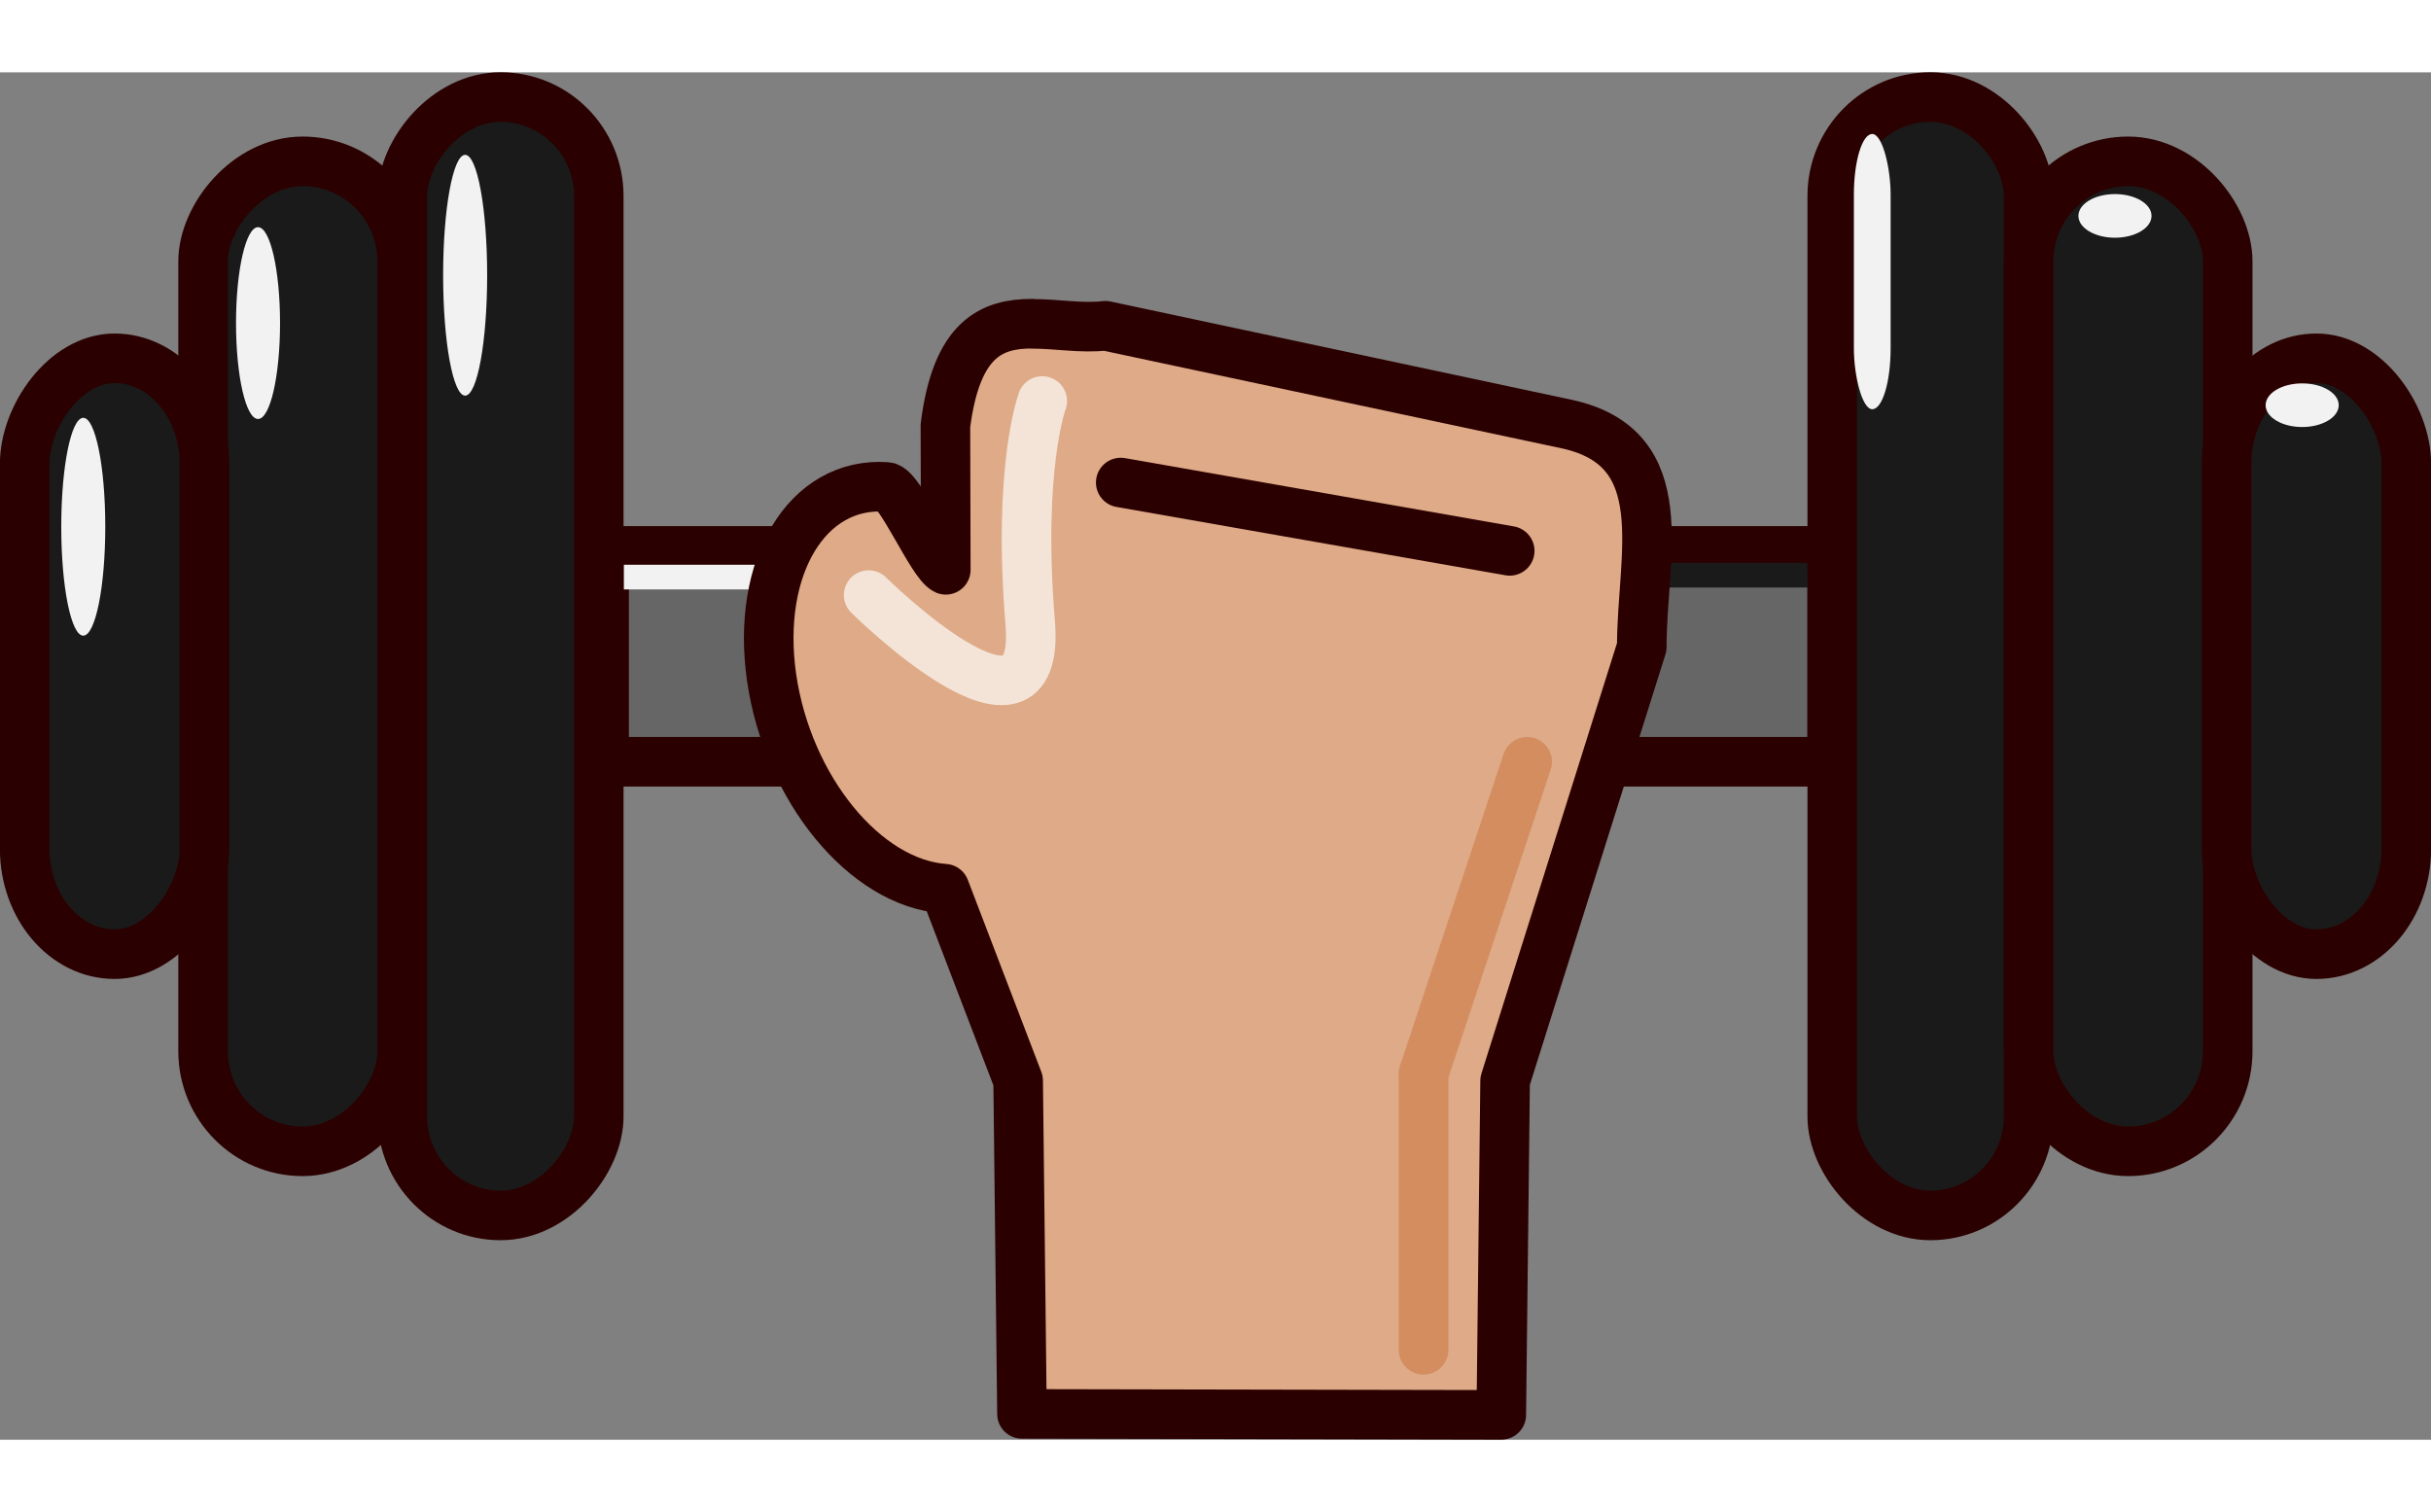 <?xml version="1.0" encoding="UTF-8" standalone="no"?>
<!-- Created with Inkscape (http://www.inkscape.org/) -->

<svg
   width="14.7mm"
   height="9.144mm"
   viewBox="0 0 12.7 7.144"
   version="1.1"
   id="svg5"
   inkscape:version="1.2.2 (b0a8486541, 2022-12-01)"
   sodipodi:docname="we-need-workout.svg"
   xmlns:inkscape="http://www.inkscape.org/namespaces/inkscape"
   xmlns:sodipodi="http://sodipodi.sourceforge.net/DTD/sodipodi-0.dtd"
   xmlns="http://www.w3.org/2000/svg"
   xmlns:svg="http://www.w3.org/2000/svg">
  <rect x="0" y="0" width="12.7" height="7.144" fill="#808080" stroke="none"/>
  <sodipodi:namedview
     id="namedview7"
     pagecolor="#ffffff"
     bordercolor="#999999"
     borderopacity="1"
     inkscape:showpageshadow="0"
     inkscape:pageopacity="0"
     inkscape:pagecheckerboard="0"
     inkscape:deskcolor="#d1d1d1"
     inkscape:document-units="mm"
     showgrid="false"
     inkscape:zoom="0.49353255"
     inkscape:cx="381.94036"
     inkscape:cy="692.96342"
     inkscape:window-width="1350"
     inkscape:window-height="720"
     inkscape:window-x="5"
     inkscape:window-y="37"
     inkscape:window-maximized="0"
     inkscape:current-layer="g3367" />
  <defs
     id="defs2" />
  <g
     inkscape:label="Layer 1"
     inkscape:groupmode="layer"
     id="layer1"
     transform="translate(-180.001,-275.065)">
    <g
       id="g3367"
       inkscape:label="LogoColor">
      <g
         id="g4432"
         transform="translate(144.161,141.947)"
         inkscape:export-filename="g4432.svg"
         inkscape:export-xdpi="9.3609047"
         inkscape:export-ydpi="9.3609047">
        <rect
           style="fill:#666666;stroke:#2b0000;stroke-width:0.259;stroke-linecap:round;stroke-linejoin:round;stroke-dasharray:none;paint-order:markers stroke fill"
           id="rect234-3"
           width="6.416"
           height="1.102"
           x="38.996"
           y="135.618"
           inkscape:export-filename="we-need-workout(color).svg"
           inkscape:export-xdpi="9.3609047"
           inkscape:export-ydpi="9.3609047" />
        <path
           style="fill:none;fill-opacity:1;stroke:#f2f2f2;stroke-width:0.129;stroke-linecap:square;stroke-linejoin:miter;stroke-dasharray:none;paint-order:markers stroke fill"
           d="m 39.163,135.755 h 0.556"
           id="path2453" />
        <rect
           style="fill:#1a1a1a;stroke:#2b0000;stroke-width:0.259;stroke-linecap:round;stroke-linejoin:round;stroke-dasharray:none"
           id="rect1002-7-6"
           width="1.026"
           height="5.843"
           x="-38.968"
           y="133.247"
           ry="0.517"
           transform="scale(-1,1)" />
        <rect
           style="fill:#1a1a1a;stroke:#2b0000;stroke-width:0.259;stroke-linecap:round;stroke-linejoin:round;stroke-dasharray:none"
           id="rect1002-3-5-7"
           width="1.04"
           height="5.172"
           x="-37.941"
           y="133.583"
           ry="0.523"
           transform="scale(-1,1)" />
        <path
           style="fill:none;fill-opacity:1;stroke:#1a1a1a;stroke-width:0.129;stroke-linecap:square;stroke-linejoin:miter;stroke-dasharray:none;paint-order:markers stroke fill"
           d="m 44.506,135.745 h 0.713"
           id="path2519" />
        <rect
           style="fill:#1a1a1a;stroke:#2b0000;stroke-width:0.259;stroke-linecap:round;stroke-linejoin:round;stroke-dasharray:none"
           id="rect1002-3-6-3-5"
           width="0.939"
           height="3.113"
           x="-36.908"
           y="134.612"
           ry="0.551"
           transform="scale(-1,1)" />
        <rect
           style="fill:#1a1a1a;stroke:#2b0000;stroke-width:0.259;stroke-linecap:round;stroke-linejoin:round;stroke-dasharray:none"
           id="rect1002-7-5-3"
           width="1.026"
           height="5.843"
           x="45.412"
           y="133.247"
           ry="0.517" />
        <rect
           style="fill:#1a1a1a;stroke:#2b0000;stroke-width:0.259;stroke-linecap:round;stroke-linejoin:round;stroke-dasharray:none"
           id="rect1002-3-5-6-5"
           width="1.04"
           height="5.172"
           x="46.438"
           y="133.583"
           ry="0.523" />
        <rect
           style="fill:#1a1a1a;stroke:#2b0000;stroke-width:0.259;stroke-linecap:round;stroke-linejoin:round;stroke-dasharray:none"
           id="rect1002-3-6-3-2-6"
           width="0.939"
           height="3.113"
           x="47.472"
           y="134.612"
           ry="0.551" />
        <path
           id="rect1190-2"
           style="fill:#deaa87;stroke:#2b0000;stroke-width:0.259;stroke-linecap:round;stroke-linejoin:round;stroke-dasharray:none"
           d="m 41.232,134.431 c -0.21,7.6e-4 -0.395,0.075 -0.453,0.533 l 0.002,0.753 c -0.071,-0.032 -0.239,-0.428 -0.309,-0.433 -0.415,-0.029 -0.684,0.417 -0.601,0.996 0.084,0.58 0.488,1.074 0.904,1.103 l 0.384,1.003 0.02,1.741 2.504,0.005 0.02,-1.745 0.714,-2.267 c -0.001,-0.473 0.183,-1.038 -0.39,-1.164 l -2.412,-0.514 c -0.124,0.015 -0.259,-0.011 -0.386,-0.01 z"
           sodipodi:nodetypes="sccccccccccccss" />
        <path
           style="fill:#800000;stroke:#2b0000;stroke-width:0.259;stroke-linecap:round;stroke-linejoin:round;stroke-dasharray:none;paint-order:markers stroke fill"
           d="m 41.695,135.261 c 2.032,0.357 2.032,0.357 2.032,0.357"
           id="path2059-9" />
        <path
           style="fill:#d38d5f;fill-opacity:1;stroke:#d38d5f;stroke-width:0.259;stroke-linecap:round;stroke-linejoin:round;stroke-dasharray:none;paint-order:markers stroke fill"
           d="m 43.818,136.72 -0.541,1.629"
           id="path1849"
           sodipodi:nodetypes="cc" />
        <path
           style="fill:none;fill-opacity:1;stroke:#f4e3d7;stroke-width:0.259;stroke-linecap:round;stroke-linejoin:round;stroke-dasharray:none;paint-order:markers stroke fill"
           d="m 40.378,135.849 c 0,0 0.906,0.897 0.844,0.146 -0.067,-0.813 0.063,-1.16 0.063,-1.16"
           id="path2199"
           sodipodi:nodetypes="csc" />
        <ellipse
           style="fill:#f2f2f2;fill-opacity:1;stroke:none;stroke-width:0.215;stroke-linecap:square;stroke-linejoin:miter;stroke-dasharray:none;paint-order:markers stroke fill"
           id="path3070"
           cx="38.27"
           cy="134.178"
           rx="0.115"
           ry="0.629" />
        <ellipse
           style="fill:#f2f2f2;fill-opacity:1;stroke:none;stroke-width:0.192;stroke-linecap:square;stroke-linejoin:miter;stroke-dasharray:none;paint-order:markers stroke fill"
           id="path3070-1"
           cx="37.188"
           cy="134.428"
           rx="0.115"
           ry="0.501" />
        <ellipse
           style="fill:#f2f2f2;fill-opacity:1;stroke:none;stroke-width:0.205;stroke-linecap:square;stroke-linejoin:miter;stroke-dasharray:none;paint-order:markers stroke fill"
           id="path3070-2"
           cx="36.275"
           cy="135.492"
           rx="0.115"
           ry="0.569" />
        <rect
           style="fill:#f2f2f2;fill-opacity:1;stroke:none;stroke-width:0.071;stroke-linecap:square;stroke-linejoin:miter;stroke-dasharray:none;paint-order:markers stroke fill"
           id="rect3255"
           width="0.192"
           height="1.438"
           x="45.525"
           y="133.44"
           ry="0.318" />
        <ellipse
           style="fill:#f2f2f2;fill-opacity:1;stroke:none;stroke-width:0.129;stroke-linecap:square;stroke-linejoin:miter;stroke-dasharray:none;paint-order:markers stroke fill"
           id="path3292"
           cx="46.889"
           cy="133.868"
           rx="0.191"
           ry="0.114" />
        <ellipse
           style="fill:#f2f2f2;fill-opacity:1;stroke:none;stroke-width:0.129;stroke-linecap:square;stroke-linejoin:miter;stroke-dasharray:none;paint-order:markers stroke fill"
           id="path3292-6"
           cx="47.867"
           cy="134.857"
           rx="0.191"
           ry="0.114" />
        <path
           style="fill:#f2f2f2;fill-opacity:1;stroke:#d38d5f;stroke-width:0.259;stroke-linecap:round;stroke-linejoin:round;stroke-dasharray:none;paint-order:markers stroke fill"
           d="m 43.277,138.348 v 1.444"
           id="path3695" />
      </g>
      <g
         id="g4410"
         transform="translate(-22.379,-75.053)">
        <rect
           style="fill:#666666;stroke:#2b0000;stroke-width:2.646;stroke-linecap:round;stroke-linejoin:round;stroke-dasharray:none;paint-order:markers stroke fill"
           id="rect234-3-6"
           width="65.803"
           height="11.226"
           x="122.176"
           y="217.46"
           inkscape:export-filename="we-need-workout(color).svg"
           inkscape:export-xdpi="9.3609047"
           inkscape:export-ydpi="9.3609047" />
        <path
           style="fill:none;fill-opacity:1;stroke:#f2f2f2;stroke-width:1.323;stroke-linecap:square;stroke-linejoin:miter;stroke-dasharray:none;paint-order:markers stroke fill"
           d="m 123.892,218.863 h 5.704"
           id="path2453-2" />
        <rect
           style="fill:#1a1a1a;stroke:#2b0000;stroke-width:2.646;stroke-linecap:round;stroke-linejoin:round;stroke-dasharray:none"
           id="rect1002-7-6-6"
           width="10.527"
           height="59.536"
           x="-121.887"
           y="193.305"
           ry="5.264"
           transform="scale(-1,1)" />
        <rect
           style="fill:#1a1a1a;stroke:#2b0000;stroke-width:2.646;stroke-linecap:round;stroke-linejoin:round;stroke-dasharray:none"
           id="rect1002-3-5-7-1"
           width="10.667"
           height="52.697"
           x="-111.36"
           y="196.725"
           ry="5.334"
           transform="scale(-1,1)" />
        <path
           style="fill:none;fill-opacity:1;stroke:#1a1a1a;stroke-width:1.323;stroke-linecap:square;stroke-linejoin:miter;stroke-dasharray:none;paint-order:markers stroke fill"
           d="m 178.685,218.761 h 7.309"
           id="path2519-8" />
        <rect
           style="fill:#1a1a1a;stroke:#2b0000;stroke-width:2.646;stroke-linecap:round;stroke-linejoin:round;stroke-dasharray:none"
           id="rect1002-3-6-3-5-7"
           width="9.628"
           height="31.717"
           x="-100.762"
           y="207.215"
           ry="5.618"
           transform="scale(-1,1)" />
        <rect
           style="fill:#1a1a1a;stroke:#2b0000;stroke-width:2.646;stroke-linecap:round;stroke-linejoin:round;stroke-dasharray:none"
           id="rect1002-7-5-3-9"
           width="10.527"
           height="59.536"
           x="187.979"
           y="193.305"
           ry="5.264" />
        <rect
           style="fill:#1a1a1a;stroke:#2b0000;stroke-width:2.646;stroke-linecap:round;stroke-linejoin:round;stroke-dasharray:none"
           id="rect1002-3-5-6-5-2"
           width="10.667"
           height="52.697"
           x="198.507"
           y="196.725"
           ry="5.334" />
        <rect
           style="fill:#1a1a1a;stroke:#2b0000;stroke-width:2.646;stroke-linecap:round;stroke-linejoin:round;stroke-dasharray:none"
           id="rect1002-3-6-3-2-6-0"
           width="9.628"
           height="31.717"
           x="209.104"
           y="207.215"
           ry="5.618" />
        <path
           id="rect1190-2-2"
           style="fill:#deaa87;stroke:#2b0000;stroke-width:2.646;stroke-linecap:round;stroke-linejoin:round;stroke-dasharray:none"
           d="m 145.107,205.373 c -2.159,0.008 -4.048,0.761 -4.643,5.428 l 0.023,7.67 c -0.73,-0.324 -2.451,-4.365 -3.169,-4.416 -4.261,-0.301 -7.019,4.244 -6.16,10.152 0.859,5.908 5.009,10.941 9.27,11.242 l 3.94,10.221 0.207,17.735 25.686,0.049 0.208,-17.784 7.327,-23.096 c -0.013,-4.822 1.878,-10.58 -4,-11.862 l -24.734,-5.235 c -1.268,0.154 -2.66,-0.109 -3.955,-0.104 z"
           sodipodi:nodetypes="sccccccccccccss" />
        <path
           style="fill:#800000;stroke:#2b0000;stroke-width:2.646;stroke-linecap:round;stroke-linejoin:round;stroke-dasharray:none;paint-order:markers stroke fill"
           d="m 149.856,213.824 c 20.842,3.635 20.842,3.635 20.842,3.635"
           id="path2059-9-3" />
        <path
           style="fill:#d38d5f;fill-opacity:1;stroke:#d38d5f;stroke-width:2.646;stroke-linecap:round;stroke-linejoin:round;stroke-dasharray:none;paint-order:markers stroke fill"
           d="m 171.627,228.686 -5.548,16.593"
           id="path1849-7"
           sodipodi:nodetypes="cc" />
        <path
           style="fill:none;fill-opacity:1;stroke:#f4e3d7;stroke-width:2.646;stroke-linecap:round;stroke-linejoin:round;stroke-dasharray:none;paint-order:markers stroke fill"
           d="m 136.348,219.814 c 0,0 9.288,9.144 8.657,1.486 -0.683,-8.283 0.645,-11.823 0.645,-11.823"
           id="path2199-5"
           sodipodi:nodetypes="csc" />
        <ellipse
           style="fill:#f2f2f2;fill-opacity:1;stroke:none;stroke-width:2.201;stroke-linecap:square;stroke-linejoin:miter;stroke-dasharray:none;paint-order:markers stroke fill"
           id="path3070-9"
           cx="114.727"
           cy="202.786"
           rx="1.181"
           ry="6.41" />
        <ellipse
           style="fill:#f2f2f2;fill-opacity:1;stroke:none;stroke-width:1.964;stroke-linecap:square;stroke-linejoin:miter;stroke-dasharray:none;paint-order:markers stroke fill"
           id="path3070-1-2"
           cx="103.631"
           cy="205.336"
           rx="1.181"
           ry="5.105" />
        <ellipse
           style="fill:#f2f2f2;fill-opacity:1;stroke:none;stroke-width:2.093;stroke-linecap:square;stroke-linejoin:miter;stroke-dasharray:none;paint-order:markers stroke fill"
           id="path3070-2-2"
           cx="94.272"
           cy="216.178"
           rx="1.181"
           ry="5.799" />
        <rect
           style="fill:#f2f2f2;fill-opacity:1;stroke:none;stroke-width:0.73;stroke-linecap:square;stroke-linejoin:miter;stroke-dasharray:none;paint-order:markers stroke fill"
           id="rect3255-8"
           width="1.968"
           height="14.647"
           x="189.135"
           y="195.269"
           ry="3.235" />
        <ellipse
           style="fill:#f2f2f2;fill-opacity:1;stroke:none;stroke-width:1.323;stroke-linecap:square;stroke-linejoin:miter;stroke-dasharray:none;paint-order:markers stroke fill"
           id="path3292-9"
           cx="203.129"
           cy="199.628"
           rx="1.96"
           ry="1.161" />
        <ellipse
           style="fill:#f2f2f2;fill-opacity:1;stroke:none;stroke-width:1.323;stroke-linecap:square;stroke-linejoin:miter;stroke-dasharray:none;paint-order:markers stroke fill"
           id="path3292-6-7"
           cx="213.154"
           cy="209.705"
           rx="1.96"
           ry="1.161" />
        <path
           style="fill:#f2f2f2;fill-opacity:1;stroke:#d38d5f;stroke-width:2.646;stroke-linecap:round;stroke-linejoin:round;stroke-dasharray:none;paint-order:markers stroke fill"
           d="m 166.079,245.279 v 14.712"
           id="path3695-3" />
      </g>
    </g>
  </g>
</svg>
